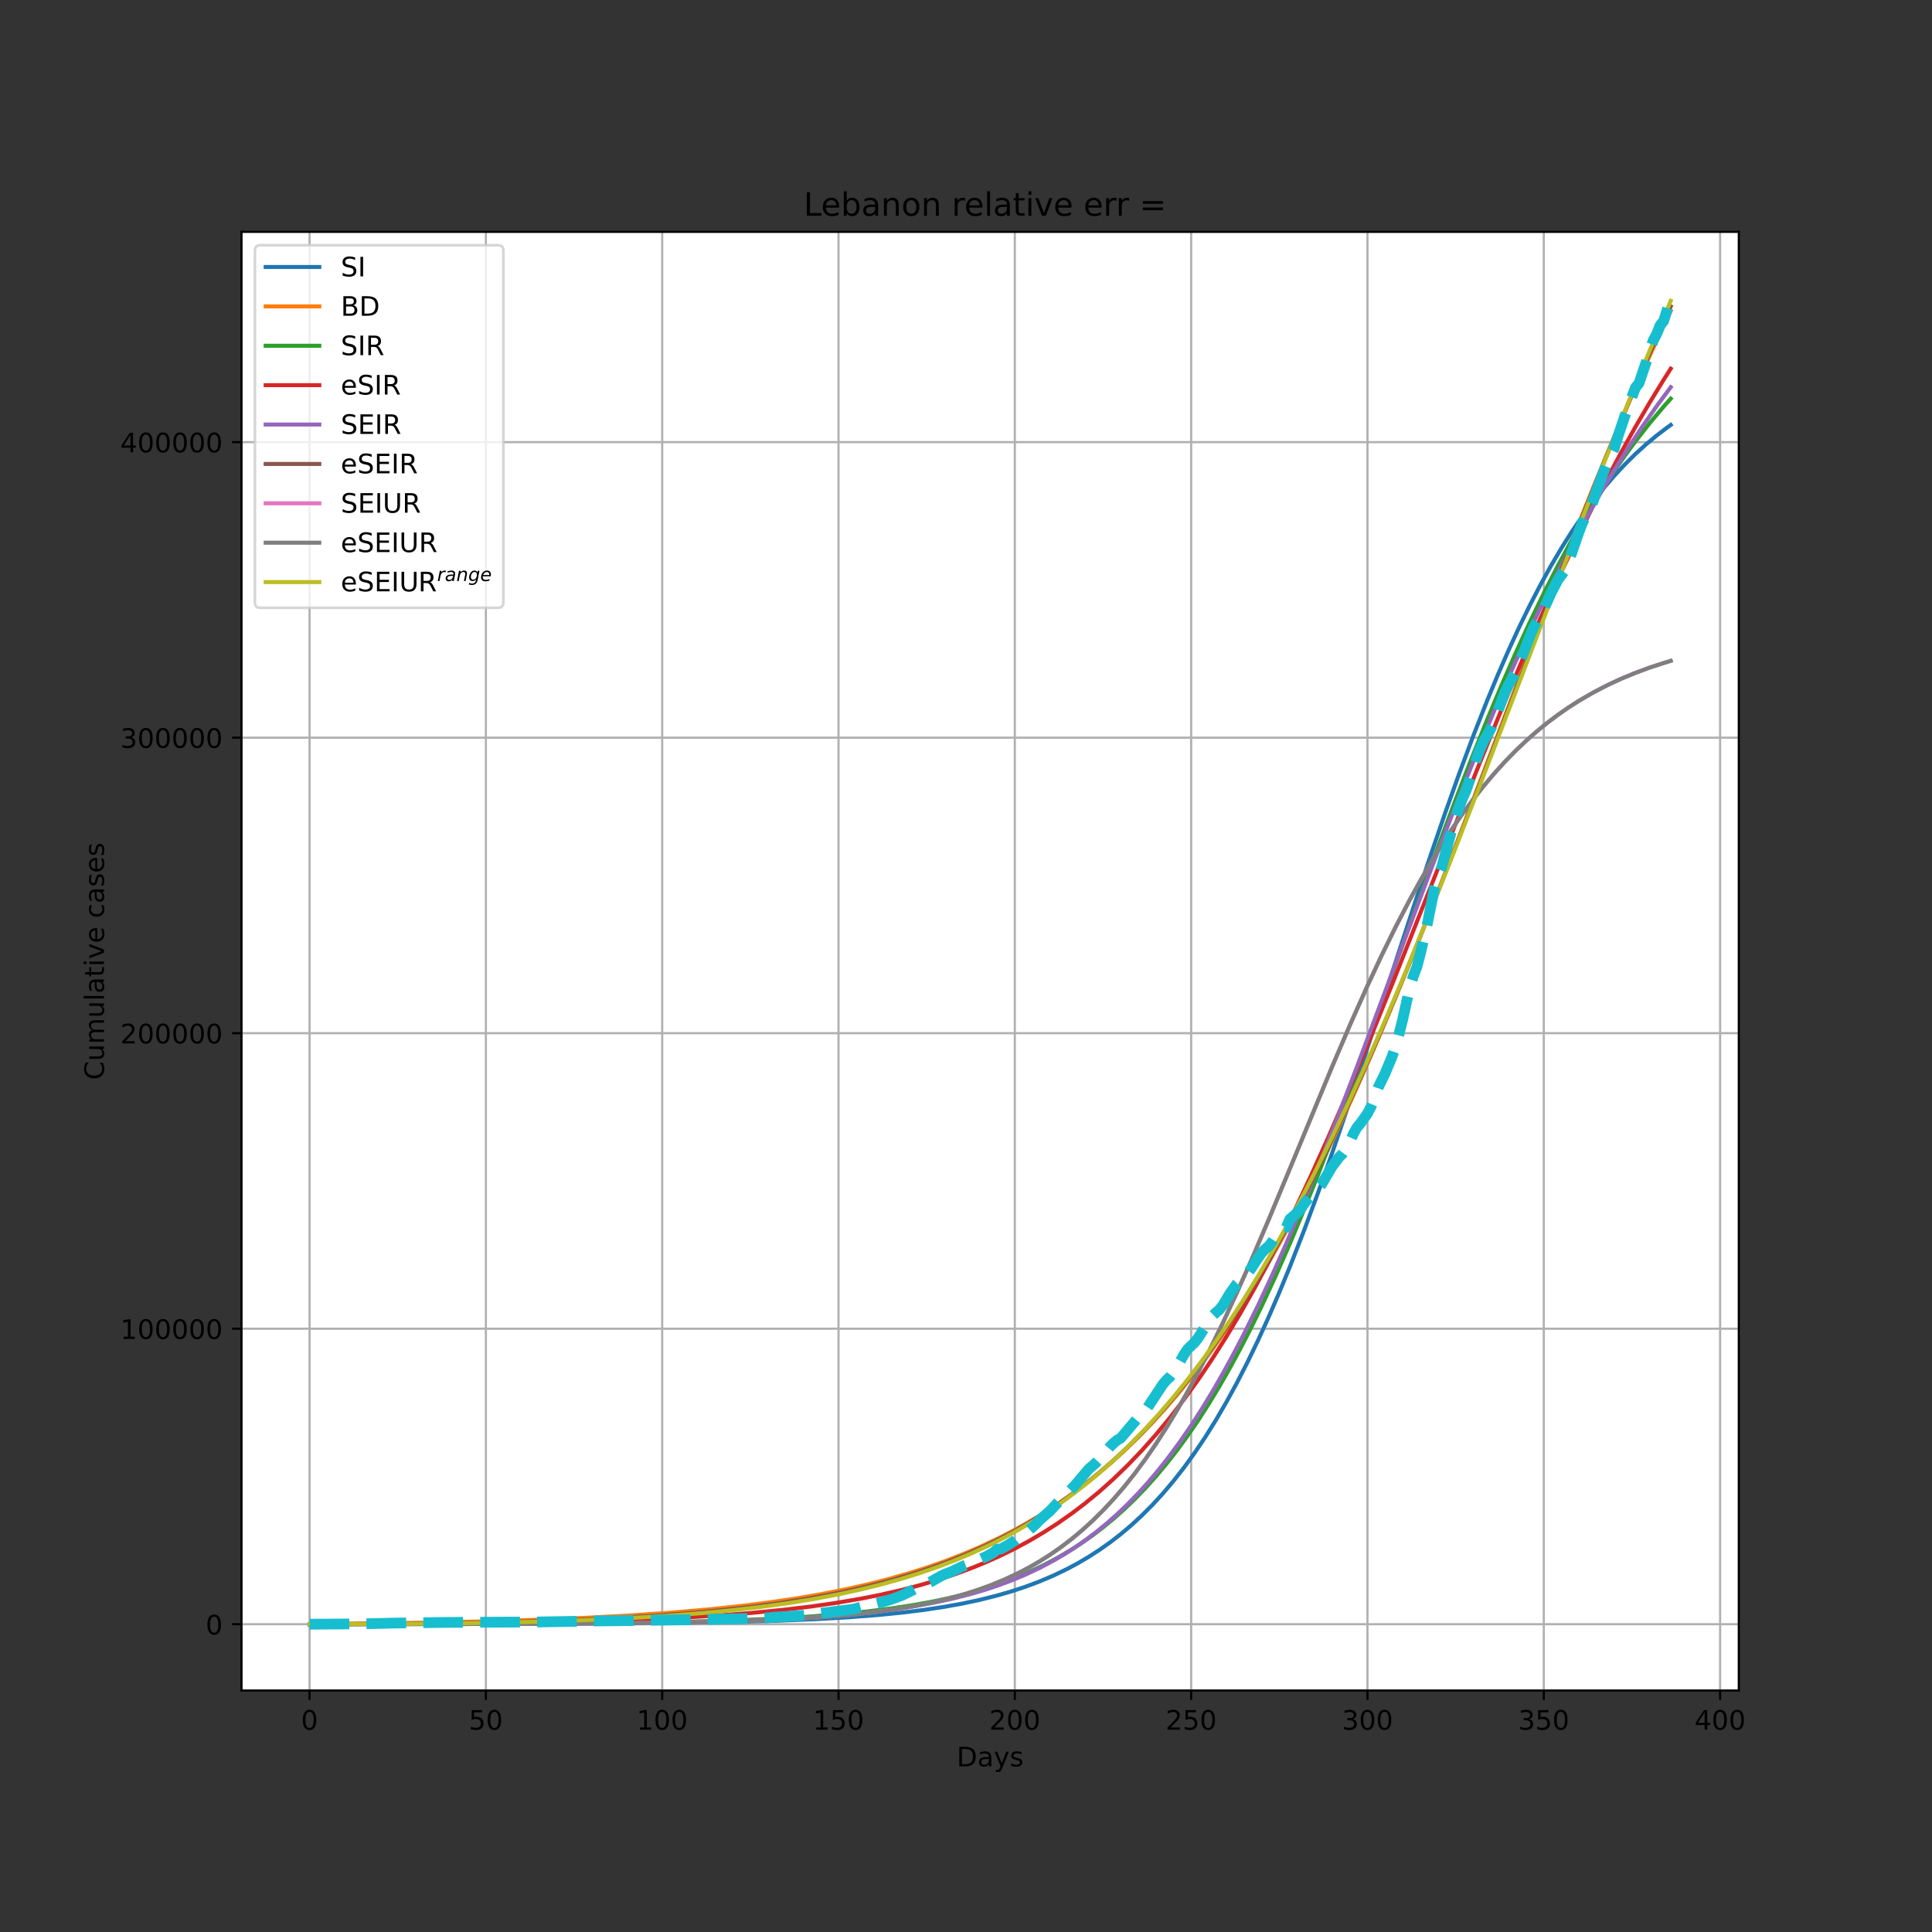 <?xml version="1.0" encoding="utf-8" standalone="no"?>
<!DOCTYPE svg PUBLIC "-//W3C//DTD SVG 1.1//EN"
  "http://www.w3.org/Graphics/SVG/1.1/DTD/svg11.dtd">
<!-- Created with matplotlib (https://matplotlib.org/) -->
<svg height="720pt" version="1.1" viewBox="0 0 720 720" width="720pt" xmlns="http://www.w3.org/2000/svg" xmlns:xlink="http://www.w3.org/1999/xlink">
 <rect x="0" y="0" width="720" height="720" fill="#333333" stroke="none"/>
 <defs>
  <style type="text/css">*{stroke-linecap:butt;stroke-linejoin:round;}</style>
 </defs>
 <g id="figure_1">
  <g id="patch_1">
   <path d="M 0 720 
L 720 720 
L 720 0 
L 0 0 
z
" style="fill:none;"/>
  </g>
  <g id="axes_1">
   <g id="patch_2">
    <path d="M 90 630 
L 648 630 
L 648 86.4 
L 90 86.4 
z
" style="fill:#ffffff;"/>
   </g>
   <g id="matplotlib.axis_1">
    <g id="xtick_1">
     <g id="line2d_1">
      <path clip-path="url(#pfa2693b84f)" d="M 115.364 630 
L 115.364 86.4 
" style="fill:none;stroke:#b0b0b0;stroke-linecap:square;stroke-width:0.8;"/>
     </g>
     <g id="line2d_2">
      <defs>
       <path d="M 0 0 
L 0 3.5 
" id="mdbfad129f9" style="stroke:#000000;stroke-width:0.8;"/>
      </defs>
      <g>
       <use style="stroke:#000000;stroke-width:0.8;" x="115.364" xlink:href="#mdbfad129f9" y="630"/>
      </g>
     </g>
     <g id="text_1">
      <!-- 0 -->
      <g transform="translate(112.182 644.598)scale(0.1 -0.1)">
       <defs>
        <path d="M 31.781 66.406 
Q 24.172 66.406 20.328 58.906 
Q 16.5 51.422 16.5 36.375 
Q 16.5 21.391 20.328 13.891 
Q 24.172 6.391 31.781 6.391 
Q 39.453 6.391 43.281 13.891 
Q 47.125 21.391 47.125 36.375 
Q 47.125 51.422 43.281 58.906 
Q 39.453 66.406 31.781 66.406 
z
M 31.781 74.219 
Q 44.047 74.219 50.516 64.516 
Q 56.984 54.828 56.984 36.375 
Q 56.984 17.969 50.516 8.266 
Q 44.047 -1.422 31.781 -1.422 
Q 19.531 -1.422 13.062 8.266 
Q 6.594 17.969 6.594 36.375 
Q 6.594 54.828 13.062 64.516 
Q 19.531 74.219 31.781 74.219 
z
" id="DejaVuSans-48"/>
       </defs>
       <use xlink:href="#DejaVuSans-48"/>
      </g>
     </g>
    </g>
    <g id="xtick_2">
     <g id="line2d_3">
      <path clip-path="url(#pfa2693b84f)" d="M 181.073 630 
L 181.073 86.4 
" style="fill:none;stroke:#b0b0b0;stroke-linecap:square;stroke-width:0.8;"/>
     </g>
     <g id="line2d_4">
      <g>
       <use style="stroke:#000000;stroke-width:0.8;" x="181.073" xlink:href="#mdbfad129f9" y="630"/>
      </g>
     </g>
     <g id="text_2">
      <!-- 50 -->
      <g transform="translate(174.71 644.598)scale(0.1 -0.1)">
       <defs>
        <path d="M 10.797 72.906 
L 49.516 72.906 
L 49.516 64.594 
L 19.828 64.594 
L 19.828 46.734 
Q 21.969 47.469 24.109 47.828 
Q 26.266 48.188 28.422 48.188 
Q 40.625 48.188 47.75 41.5 
Q 54.891 34.812 54.891 23.391 
Q 54.891 11.625 47.562 5.094 
Q 40.234 -1.422 26.906 -1.422 
Q 22.312 -1.422 17.547 -0.641 
Q 12.797 0.141 7.719 1.703 
L 7.719 11.625 
Q 12.109 9.234 16.797 8.062 
Q 21.484 6.891 26.703 6.891 
Q 35.156 6.891 40.078 11.328 
Q 45.016 15.766 45.016 23.391 
Q 45.016 31 40.078 35.438 
Q 35.156 39.891 26.703 39.891 
Q 22.75 39.891 18.812 39.016 
Q 14.891 38.141 10.797 36.281 
z
" id="DejaVuSans-53"/>
       </defs>
       <use xlink:href="#DejaVuSans-53"/>
       <use x="63.623" xlink:href="#DejaVuSans-48"/>
      </g>
     </g>
    </g>
    <g id="xtick_3">
     <g id="line2d_5">
      <path clip-path="url(#pfa2693b84f)" d="M 246.781 630 
L 246.781 86.4 
" style="fill:none;stroke:#b0b0b0;stroke-linecap:square;stroke-width:0.8;"/>
     </g>
     <g id="line2d_6">
      <g>
       <use style="stroke:#000000;stroke-width:0.8;" x="246.781" xlink:href="#mdbfad129f9" y="630"/>
      </g>
     </g>
     <g id="text_3">
      <!-- 100 -->
      <g transform="translate(237.238 644.598)scale(0.1 -0.1)">
       <defs>
        <path d="M 12.406 8.297 
L 28.516 8.297 
L 28.516 63.922 
L 10.984 60.406 
L 10.984 69.391 
L 28.422 72.906 
L 38.281 72.906 
L 38.281 8.297 
L 54.391 8.297 
L 54.391 0 
L 12.406 0 
z
" id="DejaVuSans-49"/>
       </defs>
       <use xlink:href="#DejaVuSans-49"/>
       <use x="63.623" xlink:href="#DejaVuSans-48"/>
       <use x="127.246" xlink:href="#DejaVuSans-48"/>
      </g>
     </g>
    </g>
    <g id="xtick_4">
     <g id="line2d_7">
      <path clip-path="url(#pfa2693b84f)" d="M 312.49 630 
L 312.49 86.4 
" style="fill:none;stroke:#b0b0b0;stroke-linecap:square;stroke-width:0.8;"/>
     </g>
     <g id="line2d_8">
      <g>
       <use style="stroke:#000000;stroke-width:0.8;" x="312.49" xlink:href="#mdbfad129f9" y="630"/>
      </g>
     </g>
     <g id="text_4">
      <!-- 150 -->
      <g transform="translate(302.947 644.598)scale(0.1 -0.1)">
       <use xlink:href="#DejaVuSans-49"/>
       <use x="63.623" xlink:href="#DejaVuSans-53"/>
       <use x="127.246" xlink:href="#DejaVuSans-48"/>
      </g>
     </g>
    </g>
    <g id="xtick_5">
     <g id="line2d_9">
      <path clip-path="url(#pfa2693b84f)" d="M 378.199 630 
L 378.199 86.4 
" style="fill:none;stroke:#b0b0b0;stroke-linecap:square;stroke-width:0.8;"/>
     </g>
     <g id="line2d_10">
      <g>
       <use style="stroke:#000000;stroke-width:0.8;" x="378.199" xlink:href="#mdbfad129f9" y="630"/>
      </g>
     </g>
     <g id="text_5">
      <!-- 200 -->
      <g transform="translate(368.655 644.598)scale(0.1 -0.1)">
       <defs>
        <path d="M 19.188 8.297 
L 53.609 8.297 
L 53.609 0 
L 7.328 0 
L 7.328 8.297 
Q 12.938 14.109 22.625 23.891 
Q 32.328 33.688 34.812 36.531 
Q 39.547 41.844 41.422 45.531 
Q 43.312 49.219 43.312 52.781 
Q 43.312 58.594 39.234 62.25 
Q 35.156 65.922 28.609 65.922 
Q 23.969 65.922 18.812 64.312 
Q 13.672 62.703 7.812 59.422 
L 7.812 69.391 
Q 13.766 71.781 18.938 73 
Q 24.125 74.219 28.422 74.219 
Q 39.75 74.219 46.484 68.547 
Q 53.219 62.891 53.219 53.422 
Q 53.219 48.922 51.531 44.891 
Q 49.859 40.875 45.406 35.406 
Q 44.188 33.984 37.641 27.219 
Q 31.109 20.453 19.188 8.297 
z
" id="DejaVuSans-50"/>
       </defs>
       <use xlink:href="#DejaVuSans-50"/>
       <use x="63.623" xlink:href="#DejaVuSans-48"/>
       <use x="127.246" xlink:href="#DejaVuSans-48"/>
      </g>
     </g>
    </g>
    <g id="xtick_6">
     <g id="line2d_11">
      <path clip-path="url(#pfa2693b84f)" d="M 443.908 630 
L 443.908 86.4 
" style="fill:none;stroke:#b0b0b0;stroke-linecap:square;stroke-width:0.8;"/>
     </g>
     <g id="line2d_12">
      <g>
       <use style="stroke:#000000;stroke-width:0.8;" x="443.908" xlink:href="#mdbfad129f9" y="630"/>
      </g>
     </g>
     <g id="text_6">
      <!-- 250 -->
      <g transform="translate(434.364 644.598)scale(0.1 -0.1)">
       <use xlink:href="#DejaVuSans-50"/>
       <use x="63.623" xlink:href="#DejaVuSans-53"/>
       <use x="127.246" xlink:href="#DejaVuSans-48"/>
      </g>
     </g>
    </g>
    <g id="xtick_7">
     <g id="line2d_13">
      <path clip-path="url(#pfa2693b84f)" d="M 509.617 630 
L 509.617 86.4 
" style="fill:none;stroke:#b0b0b0;stroke-linecap:square;stroke-width:0.8;"/>
     </g>
     <g id="line2d_14">
      <g>
       <use style="stroke:#000000;stroke-width:0.8;" x="509.617" xlink:href="#mdbfad129f9" y="630"/>
      </g>
     </g>
     <g id="text_7">
      <!-- 300 -->
      <g transform="translate(500.073 644.598)scale(0.1 -0.1)">
       <defs>
        <path d="M 40.578 39.312 
Q 47.656 37.797 51.625 33 
Q 55.609 28.219 55.609 21.188 
Q 55.609 10.406 48.188 4.484 
Q 40.766 -1.422 27.094 -1.422 
Q 22.516 -1.422 17.656 -0.516 
Q 12.797 0.391 7.625 2.203 
L 7.625 11.719 
Q 11.719 9.328 16.594 8.109 
Q 21.484 6.891 26.812 6.891 
Q 36.078 6.891 40.938 10.547 
Q 45.797 14.203 45.797 21.188 
Q 45.797 27.641 41.281 31.266 
Q 36.766 34.906 28.719 34.906 
L 20.219 34.906 
L 20.219 43.016 
L 29.109 43.016 
Q 36.375 43.016 40.234 45.922 
Q 44.094 48.828 44.094 54.297 
Q 44.094 59.906 40.109 62.906 
Q 36.141 65.922 28.719 65.922 
Q 24.656 65.922 20.016 65.031 
Q 15.375 64.156 9.812 62.312 
L 9.812 71.094 
Q 15.438 72.656 20.344 73.438 
Q 25.25 74.219 29.594 74.219 
Q 40.828 74.219 47.359 69.109 
Q 53.906 64.016 53.906 55.328 
Q 53.906 49.266 50.438 45.094 
Q 46.969 40.922 40.578 39.312 
z
" id="DejaVuSans-51"/>
       </defs>
       <use xlink:href="#DejaVuSans-51"/>
       <use x="63.623" xlink:href="#DejaVuSans-48"/>
       <use x="127.246" xlink:href="#DejaVuSans-48"/>
      </g>
     </g>
    </g>
    <g id="xtick_8">
     <g id="line2d_15">
      <path clip-path="url(#pfa2693b84f)" d="M 575.326 630 
L 575.326 86.4 
" style="fill:none;stroke:#b0b0b0;stroke-linecap:square;stroke-width:0.8;"/>
     </g>
     <g id="line2d_16">
      <g>
       <use style="stroke:#000000;stroke-width:0.8;" x="575.326" xlink:href="#mdbfad129f9" y="630"/>
      </g>
     </g>
     <g id="text_8">
      <!-- 350 -->
      <g transform="translate(565.782 644.598)scale(0.1 -0.1)">
       <use xlink:href="#DejaVuSans-51"/>
       <use x="63.623" xlink:href="#DejaVuSans-53"/>
       <use x="127.246" xlink:href="#DejaVuSans-48"/>
      </g>
     </g>
    </g>
    <g id="xtick_9">
     <g id="line2d_17">
      <path clip-path="url(#pfa2693b84f)" d="M 641.035 630 
L 641.035 86.4 
" style="fill:none;stroke:#b0b0b0;stroke-linecap:square;stroke-width:0.8;"/>
     </g>
     <g id="line2d_18">
      <g>
       <use style="stroke:#000000;stroke-width:0.8;" x="641.035" xlink:href="#mdbfad129f9" y="630"/>
      </g>
     </g>
     <g id="text_9">
      <!-- 400 -->
      <g transform="translate(631.491 644.598)scale(0.1 -0.1)">
       <defs>
        <path d="M 37.797 64.312 
L 12.891 25.391 
L 37.797 25.391 
z
M 35.203 72.906 
L 47.609 72.906 
L 47.609 25.391 
L 58.016 25.391 
L 58.016 17.188 
L 47.609 17.188 
L 47.609 0 
L 37.797 0 
L 37.797 17.188 
L 4.891 17.188 
L 4.891 26.703 
z
" id="DejaVuSans-52"/>
       </defs>
       <use xlink:href="#DejaVuSans-52"/>
       <use x="63.623" xlink:href="#DejaVuSans-48"/>
       <use x="127.246" xlink:href="#DejaVuSans-48"/>
      </g>
     </g>
    </g>
    <g id="text_10">
     <!-- Days -->
     <g transform="translate(356.522 658.277)scale(0.1 -0.1)">
      <defs>
       <path d="M 19.672 64.797 
L 19.672 8.109 
L 31.594 8.109 
Q 46.688 8.109 53.688 14.938 
Q 60.688 21.781 60.688 36.531 
Q 60.688 51.172 53.688 57.984 
Q 46.688 64.797 31.594 64.797 
z
M 9.812 72.906 
L 30.078 72.906 
Q 51.266 72.906 61.172 64.094 
Q 71.094 55.281 71.094 36.531 
Q 71.094 17.672 61.125 8.828 
Q 51.172 0 30.078 0 
L 9.812 0 
z
" id="DejaVuSans-68"/>
       <path d="M 34.281 27.484 
Q 23.391 27.484 19.188 25 
Q 14.984 22.516 14.984 16.5 
Q 14.984 11.719 18.141 8.906 
Q 21.297 6.109 26.703 6.109 
Q 34.188 6.109 38.703 11.406 
Q 43.219 16.703 43.219 25.484 
L 43.219 27.484 
z
M 52.203 31.203 
L 52.203 0 
L 43.219 0 
L 43.219 8.297 
Q 40.141 3.328 35.547 0.953 
Q 30.953 -1.422 24.312 -1.422 
Q 15.922 -1.422 10.953 3.297 
Q 6 8.016 6 15.922 
Q 6 25.141 12.172 29.828 
Q 18.359 34.516 30.609 34.516 
L 43.219 34.516 
L 43.219 35.406 
Q 43.219 41.609 39.141 45 
Q 35.062 48.391 27.688 48.391 
Q 23 48.391 18.547 47.266 
Q 14.109 46.141 10.016 43.891 
L 10.016 52.203 
Q 14.938 54.109 19.578 55.047 
Q 24.219 56 28.609 56 
Q 40.484 56 46.344 49.844 
Q 52.203 43.703 52.203 31.203 
z
" id="DejaVuSans-97"/>
       <path d="M 32.172 -5.078 
Q 28.375 -14.844 24.75 -17.812 
Q 21.141 -20.797 15.094 -20.797 
L 7.906 -20.797 
L 7.906 -13.281 
L 13.188 -13.281 
Q 16.891 -13.281 18.938 -11.516 
Q 21 -9.766 23.484 -3.219 
L 25.094 0.875 
L 2.984 54.688 
L 12.5 54.688 
L 29.594 11.922 
L 46.688 54.688 
L 56.203 54.688 
z
" id="DejaVuSans-121"/>
       <path d="M 44.281 53.078 
L 44.281 44.578 
Q 40.484 46.531 36.375 47.5 
Q 32.281 48.484 27.875 48.484 
Q 21.188 48.484 17.844 46.438 
Q 14.5 44.391 14.5 40.281 
Q 14.5 37.156 16.891 35.375 
Q 19.281 33.594 26.516 31.984 
L 29.594 31.297 
Q 39.156 29.25 43.188 25.516 
Q 47.219 21.781 47.219 15.094 
Q 47.219 7.469 41.188 3.016 
Q 35.156 -1.422 24.609 -1.422 
Q 20.219 -1.422 15.453 -0.562 
Q 10.688 0.297 5.422 2 
L 5.422 11.281 
Q 10.406 8.688 15.234 7.391 
Q 20.062 6.109 24.812 6.109 
Q 31.156 6.109 34.562 8.281 
Q 37.984 10.453 37.984 14.406 
Q 37.984 18.062 35.516 20.016 
Q 33.062 21.969 24.703 23.781 
L 21.578 24.516 
Q 13.234 26.266 9.516 29.906 
Q 5.812 33.547 5.812 39.891 
Q 5.812 47.609 11.281 51.797 
Q 16.75 56 26.812 56 
Q 31.781 56 36.172 55.266 
Q 40.578 54.547 44.281 53.078 
z
" id="DejaVuSans-115"/>
      </defs>
      <use xlink:href="#DejaVuSans-68"/>
      <use x="77.002" xlink:href="#DejaVuSans-97"/>
      <use x="138.281" xlink:href="#DejaVuSans-121"/>
      <use x="197.461" xlink:href="#DejaVuSans-115"/>
     </g>
    </g>
   </g>
   <g id="matplotlib.axis_2">
    <g id="ytick_1">
     <g id="line2d_19">
      <path clip-path="url(#pfa2693b84f)" d="M 90 605.305 
L 648 605.305 
" style="fill:none;stroke:#b0b0b0;stroke-linecap:square;stroke-width:0.8;"/>
     </g>
     <g id="line2d_20">
      <defs>
       <path d="M 0 0 
L -3.5 0 
" id="mbf49abd62e" style="stroke:#000000;stroke-width:0.8;"/>
      </defs>
      <g>
       <use style="stroke:#000000;stroke-width:0.8;" x="90" xlink:href="#mbf49abd62e" y="605.305"/>
      </g>
     </g>
     <g id="text_11">
      <!-- 0 -->
      <g transform="translate(76.638 609.104)scale(0.1 -0.1)">
       <use xlink:href="#DejaVuSans-48"/>
      </g>
     </g>
    </g>
    <g id="ytick_2">
     <g id="line2d_21">
      <path clip-path="url(#pfa2693b84f)" d="M 90 495.171 
L 648 495.171 
" style="fill:none;stroke:#b0b0b0;stroke-linecap:square;stroke-width:0.8;"/>
     </g>
     <g id="line2d_22">
      <g>
       <use style="stroke:#000000;stroke-width:0.8;" x="90" xlink:href="#mbf49abd62e" y="495.171"/>
      </g>
     </g>
     <g id="text_12">
      <!-- 100000 -->
      <g transform="translate(44.825 498.97)scale(0.1 -0.1)">
       <use xlink:href="#DejaVuSans-49"/>
       <use x="63.623" xlink:href="#DejaVuSans-48"/>
       <use x="127.246" xlink:href="#DejaVuSans-48"/>
       <use x="190.869" xlink:href="#DejaVuSans-48"/>
       <use x="254.492" xlink:href="#DejaVuSans-48"/>
       <use x="318.115" xlink:href="#DejaVuSans-48"/>
      </g>
     </g>
    </g>
    <g id="ytick_3">
     <g id="line2d_23">
      <path clip-path="url(#pfa2693b84f)" d="M 90 385.036 
L 648 385.036 
" style="fill:none;stroke:#b0b0b0;stroke-linecap:square;stroke-width:0.8;"/>
     </g>
     <g id="line2d_24">
      <g>
       <use style="stroke:#000000;stroke-width:0.8;" x="90" xlink:href="#mbf49abd62e" y="385.036"/>
      </g>
     </g>
     <g id="text_13">
      <!-- 200000 -->
      <g transform="translate(44.825 388.836)scale(0.1 -0.1)">
       <use xlink:href="#DejaVuSans-50"/>
       <use x="63.623" xlink:href="#DejaVuSans-48"/>
       <use x="127.246" xlink:href="#DejaVuSans-48"/>
       <use x="190.869" xlink:href="#DejaVuSans-48"/>
       <use x="254.492" xlink:href="#DejaVuSans-48"/>
       <use x="318.115" xlink:href="#DejaVuSans-48"/>
      </g>
     </g>
    </g>
    <g id="ytick_4">
     <g id="line2d_25">
      <path clip-path="url(#pfa2693b84f)" d="M 90 274.902 
L 648 274.902 
" style="fill:none;stroke:#b0b0b0;stroke-linecap:square;stroke-width:0.8;"/>
     </g>
     <g id="line2d_26">
      <g>
       <use style="stroke:#000000;stroke-width:0.8;" x="90" xlink:href="#mbf49abd62e" y="274.902"/>
      </g>
     </g>
     <g id="text_14">
      <!-- 300000 -->
      <g transform="translate(44.825 278.701)scale(0.1 -0.1)">
       <use xlink:href="#DejaVuSans-51"/>
       <use x="63.623" xlink:href="#DejaVuSans-48"/>
       <use x="127.246" xlink:href="#DejaVuSans-48"/>
       <use x="190.869" xlink:href="#DejaVuSans-48"/>
       <use x="254.492" xlink:href="#DejaVuSans-48"/>
       <use x="318.115" xlink:href="#DejaVuSans-48"/>
      </g>
     </g>
    </g>
    <g id="ytick_5">
     <g id="line2d_27">
      <path clip-path="url(#pfa2693b84f)" d="M 90 164.768 
L 648 164.768 
" style="fill:none;stroke:#b0b0b0;stroke-linecap:square;stroke-width:0.8;"/>
     </g>
     <g id="line2d_28">
      <g>
       <use style="stroke:#000000;stroke-width:0.8;" x="90" xlink:href="#mbf49abd62e" y="164.768"/>
      </g>
     </g>
     <g id="text_15">
      <!-- 400000 -->
      <g transform="translate(44.825 168.567)scale(0.1 -0.1)">
       <use xlink:href="#DejaVuSans-52"/>
       <use x="63.623" xlink:href="#DejaVuSans-48"/>
       <use x="127.246" xlink:href="#DejaVuSans-48"/>
       <use x="190.869" xlink:href="#DejaVuSans-48"/>
       <use x="254.492" xlink:href="#DejaVuSans-48"/>
       <use x="318.115" xlink:href="#DejaVuSans-48"/>
      </g>
     </g>
    </g>
    <g id="text_16">
     <!-- Cumulative cases -->
     <g transform="translate(38.745 402.426)rotate(-90)scale(0.1 -0.1)">
      <defs>
       <path d="M 64.406 67.281 
L 64.406 56.891 
Q 59.422 61.531 53.781 63.812 
Q 48.141 66.109 41.797 66.109 
Q 29.297 66.109 22.656 58.469 
Q 16.016 50.828 16.016 36.375 
Q 16.016 21.969 22.656 14.328 
Q 29.297 6.688 41.797 6.688 
Q 48.141 6.688 53.781 8.984 
Q 59.422 11.281 64.406 15.922 
L 64.406 5.609 
Q 59.234 2.094 53.438 0.328 
Q 47.656 -1.422 41.219 -1.422 
Q 24.656 -1.422 15.125 8.703 
Q 5.609 18.844 5.609 36.375 
Q 5.609 53.953 15.125 64.078 
Q 24.656 74.219 41.219 74.219 
Q 47.75 74.219 53.531 72.484 
Q 59.328 70.75 64.406 67.281 
z
" id="DejaVuSans-67"/>
       <path d="M 8.5 21.578 
L 8.5 54.688 
L 17.484 54.688 
L 17.484 21.922 
Q 17.484 14.156 20.5 10.266 
Q 23.531 6.391 29.594 6.391 
Q 36.859 6.391 41.078 11.031 
Q 45.312 15.672 45.312 23.688 
L 45.312 54.688 
L 54.297 54.688 
L 54.297 0 
L 45.312 0 
L 45.312 8.406 
Q 42.047 3.422 37.719 1 
Q 33.406 -1.422 27.688 -1.422 
Q 18.266 -1.422 13.375 4.438 
Q 8.5 10.297 8.5 21.578 
z
M 31.109 56 
z
" id="DejaVuSans-117"/>
       <path d="M 52 44.188 
Q 55.375 50.25 60.062 53.125 
Q 64.75 56 71.094 56 
Q 79.641 56 84.281 50.016 
Q 88.922 44.047 88.922 33.016 
L 88.922 0 
L 79.891 0 
L 79.891 32.719 
Q 79.891 40.578 77.094 44.375 
Q 74.312 48.188 68.609 48.188 
Q 61.625 48.188 57.562 43.547 
Q 53.516 38.922 53.516 30.906 
L 53.516 0 
L 44.484 0 
L 44.484 32.719 
Q 44.484 40.625 41.703 44.406 
Q 38.922 48.188 33.109 48.188 
Q 26.219 48.188 22.156 43.531 
Q 18.109 38.875 18.109 30.906 
L 18.109 0 
L 9.078 0 
L 9.078 54.688 
L 18.109 54.688 
L 18.109 46.188 
Q 21.188 51.219 25.484 53.609 
Q 29.781 56 35.688 56 
Q 41.656 56 45.828 52.969 
Q 50 49.953 52 44.188 
z
" id="DejaVuSans-109"/>
       <path d="M 9.422 75.984 
L 18.406 75.984 
L 18.406 0 
L 9.422 0 
z
" id="DejaVuSans-108"/>
       <path d="M 18.312 70.219 
L 18.312 54.688 
L 36.812 54.688 
L 36.812 47.703 
L 18.312 47.703 
L 18.312 18.016 
Q 18.312 11.328 20.141 9.422 
Q 21.969 7.516 27.594 7.516 
L 36.812 7.516 
L 36.812 0 
L 27.594 0 
Q 17.188 0 13.234 3.875 
Q 9.281 7.766 9.281 18.016 
L 9.281 47.703 
L 2.688 47.703 
L 2.688 54.688 
L 9.281 54.688 
L 9.281 70.219 
z
" id="DejaVuSans-116"/>
       <path d="M 9.422 54.688 
L 18.406 54.688 
L 18.406 0 
L 9.422 0 
z
M 9.422 75.984 
L 18.406 75.984 
L 18.406 64.594 
L 9.422 64.594 
z
" id="DejaVuSans-105"/>
       <path d="M 2.984 54.688 
L 12.5 54.688 
L 29.594 8.797 
L 46.688 54.688 
L 56.203 54.688 
L 35.688 0 
L 23.484 0 
z
" id="DejaVuSans-118"/>
       <path d="M 56.203 29.594 
L 56.203 25.203 
L 14.891 25.203 
Q 15.484 15.922 20.484 11.062 
Q 25.484 6.203 34.422 6.203 
Q 39.594 6.203 44.453 7.469 
Q 49.312 8.734 54.109 11.281 
L 54.109 2.781 
Q 49.266 0.734 44.188 -0.344 
Q 39.109 -1.422 33.891 -1.422 
Q 20.797 -1.422 13.156 6.188 
Q 5.516 13.812 5.516 26.812 
Q 5.516 40.234 12.766 48.109 
Q 20.016 56 32.328 56 
Q 43.359 56 49.781 48.891 
Q 56.203 41.797 56.203 29.594 
z
M 47.219 32.234 
Q 47.125 39.594 43.094 43.984 
Q 39.062 48.391 32.422 48.391 
Q 24.906 48.391 20.391 44.141 
Q 15.875 39.891 15.188 32.172 
z
" id="DejaVuSans-101"/>
       <path id="DejaVuSans-32"/>
       <path d="M 48.781 52.594 
L 48.781 44.188 
Q 44.969 46.297 41.141 47.344 
Q 37.312 48.391 33.406 48.391 
Q 24.656 48.391 19.812 42.844 
Q 14.984 37.312 14.984 27.297 
Q 14.984 17.281 19.812 11.734 
Q 24.656 6.203 33.406 6.203 
Q 37.312 6.203 41.141 7.25 
Q 44.969 8.297 48.781 10.406 
L 48.781 2.094 
Q 45.016 0.344 40.984 -0.531 
Q 36.969 -1.422 32.422 -1.422 
Q 20.062 -1.422 12.781 6.344 
Q 5.516 14.109 5.516 27.297 
Q 5.516 40.672 12.859 48.328 
Q 20.219 56 33.016 56 
Q 37.156 56 41.109 55.141 
Q 45.062 54.297 48.781 52.594 
z
" id="DejaVuSans-99"/>
      </defs>
      <use xlink:href="#DejaVuSans-67"/>
      <use x="69.824" xlink:href="#DejaVuSans-117"/>
      <use x="133.203" xlink:href="#DejaVuSans-109"/>
      <use x="230.615" xlink:href="#DejaVuSans-117"/>
      <use x="293.994" xlink:href="#DejaVuSans-108"/>
      <use x="321.777" xlink:href="#DejaVuSans-97"/>
      <use x="383.057" xlink:href="#DejaVuSans-116"/>
      <use x="422.266" xlink:href="#DejaVuSans-105"/>
      <use x="450.049" xlink:href="#DejaVuSans-118"/>
      <use x="509.229" xlink:href="#DejaVuSans-101"/>
      <use x="570.752" xlink:href="#DejaVuSans-32"/>
      <use x="602.539" xlink:href="#DejaVuSans-99"/>
      <use x="657.52" xlink:href="#DejaVuSans-97"/>
      <use x="718.799" xlink:href="#DejaVuSans-115"/>
      <use x="770.898" xlink:href="#DejaVuSans-101"/>
      <use x="832.422" xlink:href="#DejaVuSans-115"/>
     </g>
    </g>
   </g>
   <g id="line2d_29">
    <path clip-path="url(#pfa2693b84f)" d="M 115.364 605.291 
L 208.67 605.145 
L 246.781 604.874 
L 271.751 604.483 
L 290.149 603.982 
L 304.605 603.383 
L 316.433 602.698 
L 326.946 601.887 
L 336.146 600.975 
L 344.031 600.005 
L 351.916 598.82 
L 358.487 597.635 
L 365.057 596.238 
L 371.628 594.593 
L 376.885 593.07 
L 382.142 591.337 
L 387.398 589.367 
L 392.655 587.13 
L 397.912 584.594 
L 401.854 582.473 
L 405.797 580.147 
L 409.74 577.598 
L 413.682 574.809 
L 417.625 571.76 
L 421.567 568.431 
L 425.51 564.803 
L 429.452 560.853 
L 433.395 556.561 
L 437.337 551.907 
L 441.28 546.868 
L 445.222 541.426 
L 449.165 535.562 
L 453.107 529.259 
L 457.05 522.502 
L 460.992 515.28 
L 464.935 507.585 
L 468.878 499.412 
L 472.82 490.763 
L 476.763 481.644 
L 480.705 472.066 
L 485.962 458.615 
L 491.219 444.443 
L 496.475 429.632 
L 503.046 410.377 
L 510.931 386.501 
L 531.958 322.255 
L 538.529 303.075 
L 543.786 288.339 
L 549.042 274.254 
L 554.299 260.899 
L 558.242 251.397 
L 562.184 242.356 
L 566.127 233.786 
L 570.069 225.694 
L 574.012 218.079 
L 577.954 210.936 
L 581.897 204.257 
L 585.839 198.028 
L 589.782 192.236 
L 593.724 186.864 
L 597.667 181.891 
L 601.61 177.299 
L 605.552 173.066 
L 609.495 169.172 
L 613.437 165.595 
L 617.38 162.315 
L 621.322 159.311 
L 622.636 158.368 
L 622.636 158.368 
" style="fill:none;stroke:#1f77b4;stroke-linecap:square;stroke-width:1.5;"/>
   </g>
   <g id="line2d_30">
    <path clip-path="url(#pfa2693b84f)" d="M 115.364 605.291 
L 150.846 604.854 
L 178.444 604.296 
L 200.785 603.628 
L 219.184 602.87 
L 236.268 601.94 
L 250.724 600.932 
L 263.866 599.795 
L 275.693 598.552 
L 286.207 597.237 
L 296.72 595.69 
L 305.919 594.115 
L 315.119 592.301 
L 323.004 590.53 
L 330.889 588.535 
L 338.774 586.287 
L 345.345 584.2 
L 351.916 581.899 
L 358.487 579.363 
L 365.057 576.572 
L 371.628 573.501 
L 376.885 570.827 
L 382.142 567.945 
L 387.398 564.842 
L 392.655 561.502 
L 397.912 557.912 
L 403.169 554.055 
L 408.425 549.915 
L 413.682 545.478 
L 418.939 540.726 
L 424.195 535.644 
L 429.452 530.215 
L 434.709 524.423 
L 439.966 518.254 
L 445.222 511.692 
L 450.479 504.725 
L 455.736 497.34 
L 460.992 489.526 
L 466.249 481.275 
L 471.506 472.581 
L 476.763 463.438 
L 482.019 453.848 
L 487.276 443.81 
L 492.533 433.332 
L 497.789 422.423 
L 504.36 408.199 
L 510.931 393.357 
L 517.502 377.94 
L 524.073 362.005 
L 531.958 342.289 
L 541.157 318.632 
L 552.985 287.536 
L 577.954 221.667 
L 587.154 198.111 
L 595.039 178.511 
L 601.61 162.689 
L 608.18 147.399 
L 614.751 132.695 
L 621.322 118.617 
L 622.636 115.88 
L 622.636 115.88 
" style="fill:none;stroke:#ff7f0e;stroke-linecap:square;stroke-width:1.5;"/>
   </g>
   <g id="line2d_31">
    <path clip-path="url(#pfa2693b84f)" d="M 115.364 605.291 
L 190.272 605.122 
L 227.069 604.837 
L 252.038 604.441 
L 271.751 603.912 
L 287.521 603.27 
L 300.663 602.519 
L 312.49 601.612 
L 323.004 600.566 
L 332.203 599.414 
L 340.088 598.21 
L 347.973 596.767 
L 354.544 595.348 
L 361.115 593.699 
L 367.686 591.787 
L 372.943 590.041 
L 378.199 588.078 
L 383.456 585.875 
L 388.713 583.405 
L 393.969 580.639 
L 399.226 577.547 
L 403.169 574.994 
L 407.111 572.225 
L 411.054 569.225 
L 414.996 565.978 
L 418.939 562.47 
L 422.881 558.684 
L 426.824 554.605 
L 430.766 550.218 
L 434.709 545.508 
L 438.651 540.46 
L 442.594 535.061 
L 446.537 529.301 
L 450.479 523.168 
L 454.422 516.656 
L 458.364 509.757 
L 462.307 502.47 
L 466.249 494.795 
L 470.192 486.736 
L 475.448 475.405 
L 480.705 463.433 
L 485.962 450.86 
L 491.219 437.74 
L 497.789 420.672 
L 505.675 399.414 
L 516.188 370.252 
L 533.272 322.735 
L 541.157 301.497 
L 547.728 284.41 
L 554.299 268.01 
L 559.556 255.451 
L 564.813 243.43 
L 570.069 231.973 
L 575.326 221.098 
L 580.583 210.811 
L 585.839 201.112 
L 591.096 191.995 
L 596.353 183.448 
L 601.61 175.452 
L 605.552 169.807 
L 609.495 164.451 
L 614.751 157.745 
L 620.008 151.512 
L 622.636 148.565 
L 622.636 148.565 
" style="fill:none;stroke:#2ca02c;stroke-linecap:square;stroke-width:1.5;"/>
   </g>
   <g id="line2d_32">
    <path clip-path="url(#pfa2693b84f)" d="M 115.364 605.291 
L 161.36 605.078 
L 192.9 604.725 
L 216.555 604.254 
L 236.268 603.648 
L 253.352 602.894 
L 267.808 602.029 
L 279.636 601.12 
L 291.463 599.981 
L 301.977 598.733 
L 311.176 597.419 
L 320.375 595.861 
L 328.26 594.298 
L 336.146 592.492 
L 342.716 590.778 
L 349.287 588.848 
L 355.858 586.678 
L 362.429 584.242 
L 367.686 582.081 
L 372.943 579.714 
L 378.199 577.124 
L 383.456 574.293 
L 388.713 571.203 
L 393.969 567.832 
L 399.226 564.162 
L 404.483 560.171 
L 409.74 555.837 
L 414.996 551.139 
L 420.253 546.056 
L 425.51 540.568 
L 430.766 534.653 
L 436.023 528.293 
L 441.28 521.472 
L 446.537 514.175 
L 451.793 506.39 
L 457.05 498.108 
L 462.307 489.325 
L 467.563 480.041 
L 472.82 470.261 
L 478.077 459.995 
L 483.333 449.26 
L 488.59 438.076 
L 495.161 423.51 
L 501.732 408.354 
L 509.617 389.503 
L 518.816 366.8 
L 530.644 336.927 
L 550.357 287.075 
L 559.556 264.459 
L 567.441 245.67 
L 574.012 230.534 
L 580.583 215.937 
L 587.154 201.925 
L 593.724 188.535 
L 598.981 178.287 
L 604.238 168.46 
L 609.495 159.056 
L 614.751 150.075 
L 620.008 141.514 
L 622.636 137.389 
L 622.636 137.389 
" style="fill:none;stroke:#d62728;stroke-linecap:square;stroke-width:1.5;"/>
   </g>
   <g id="line2d_33">
    <path clip-path="url(#pfa2693b84f)" d="M 115.364 605.291 
L 187.643 605.173 
L 228.383 604.918 
L 254.667 604.542 
L 274.379 604.044 
L 290.149 603.424 
L 303.291 602.683 
L 313.805 601.888 
L 323.004 601.001 
L 332.203 599.887 
L 340.088 598.71 
L 347.973 597.284 
L 354.544 595.87 
L 361.115 594.215 
L 366.372 592.691 
L 371.628 590.968 
L 376.885 589.02 
L 382.142 586.822 
L 387.398 584.345 
L 392.655 581.56 
L 396.598 579.249 
L 400.54 576.733 
L 404.483 573.996 
L 408.425 571.023 
L 412.368 567.8 
L 416.31 564.311 
L 420.253 560.54 
L 424.195 556.474 
L 428.138 552.097 
L 432.081 547.397 
L 436.023 542.361 
L 439.966 536.978 
L 443.908 531.24 
L 447.851 525.139 
L 451.793 518.671 
L 455.736 511.834 
L 459.678 504.629 
L 463.621 497.06 
L 468.878 486.415 
L 474.134 475.164 
L 479.391 463.342 
L 484.648 450.999 
L 491.219 434.921 
L 497.789 418.243 
L 505.675 397.636 
L 518.816 362.526 
L 533.272 324.029 
L 542.472 300.223 
L 550.357 280.517 
L 556.927 264.7 
L 563.498 249.501 
L 570.069 234.968 
L 575.326 223.844 
L 580.583 213.178 
L 585.839 202.977 
L 591.096 193.241 
L 596.353 183.969 
L 601.61 175.155 
L 606.866 166.792 
L 612.123 158.868 
L 617.38 151.371 
L 622.636 144.29 
L 622.636 144.29 
" style="fill:none;stroke:#9467bd;stroke-linecap:square;stroke-width:1.5;"/>
   </g>
   <g id="line2d_34">
    <path clip-path="url(#pfa2693b84f)" d="M 115.364 605.291 
L 142.961 605.181 
L 170.559 604.853 
L 192.9 604.38 
L 212.613 603.745 
L 229.697 602.974 
L 244.153 602.112 
L 257.295 601.12 
L 269.122 600.02 
L 279.636 598.844 
L 290.149 597.45 
L 299.349 596.021 
L 308.548 594.367 
L 316.433 592.746 
L 324.318 590.913 
L 332.203 588.844 
L 340.088 586.511 
L 346.659 584.342 
L 353.23 581.949 
L 359.801 579.312 
L 366.372 576.409 
L 372.943 573.215 
L 378.199 570.435 
L 383.456 567.44 
L 388.713 564.217 
L 393.969 560.751 
L 399.226 557.027 
L 404.483 553.031 
L 409.74 548.746 
L 414.996 544.158 
L 420.253 539.252 
L 425.51 534.011 
L 430.766 528.42 
L 436.023 522.466 
L 441.28 516.134 
L 446.537 509.411 
L 451.793 502.285 
L 457.05 494.746 
L 462.307 486.786 
L 467.563 478.396 
L 472.82 469.574 
L 478.077 460.317 
L 483.333 450.626 
L 488.59 440.505 
L 493.847 429.96 
L 500.418 416.202 
L 506.989 401.828 
L 513.56 386.875 
L 520.13 371.39 
L 528.016 352.183 
L 535.901 332.395 
L 545.1 308.741 
L 558.242 274.291 
L 580.583 215.656 
L 591.096 188.778 
L 598.981 169.169 
L 606.866 150.148 
L 613.437 134.812 
L 620.008 119.99 
L 622.636 114.213 
L 622.636 114.213 
" style="fill:none;stroke:#8c564b;stroke-linecap:square;stroke-width:1.5;"/>
   </g>
   <g id="line2d_35">
    <path clip-path="url(#pfa2693b84f)" d="M 115.364 605.291 
L 196.843 605.181 
L 236.268 604.928 
L 261.237 604.549 
L 279.636 604.045 
L 294.092 603.426 
L 305.919 602.7 
L 316.433 601.827 
L 325.632 600.829 
L 333.517 599.752 
L 340.088 598.663 
L 346.659 597.367 
L 353.23 595.825 
L 358.487 594.385 
L 363.743 592.734 
L 369 590.846 
L 374.257 588.688 
L 379.513 586.228 
L 383.456 584.162 
L 387.398 581.888 
L 391.341 579.389 
L 395.284 576.649 
L 399.226 573.647 
L 403.169 570.366 
L 407.111 566.787 
L 411.054 562.893 
L 414.996 558.664 
L 418.939 554.086 
L 422.881 549.144 
L 426.824 543.824 
L 430.766 538.118 
L 434.709 532.018 
L 438.651 525.523 
L 442.594 518.634 
L 446.537 511.358 
L 450.479 503.708 
L 455.736 492.957 
L 460.992 481.632 
L 466.249 469.809 
L 472.82 454.472 
L 482.019 432.343 
L 496.475 397.443 
L 503.046 382.094 
L 509.617 367.352 
L 514.874 356.103 
L 520.13 345.409 
L 525.387 335.316 
L 529.33 328.161 
L 533.272 321.369 
L 537.215 314.944 
L 541.157 308.884 
L 545.1 303.186 
L 549.042 297.843 
L 552.985 292.844 
L 556.927 288.179 
L 560.87 283.834 
L 564.813 279.795 
L 568.755 276.048 
L 572.698 272.577 
L 576.64 269.366 
L 580.583 266.4 
L 584.525 263.664 
L 588.468 261.143 
L 593.724 258.089 
L 598.981 255.358 
L 604.238 252.919 
L 609.495 250.743 
L 614.751 248.804 
L 620.008 247.076 
L 622.636 246.285 
L 622.636 246.285 
" style="fill:none;stroke:#e377c2;stroke-linecap:square;stroke-width:1.5;"/>
   </g>
   <g id="line2d_36">
    <path clip-path="url(#pfa2693b84f)" d="M 115.364 605.291 
L 196.843 605.181 
L 236.268 604.928 
L 261.237 604.549 
L 279.636 604.045 
L 294.092 603.426 
L 305.919 602.7 
L 316.433 601.827 
L 325.632 600.829 
L 333.517 599.752 
L 340.088 598.663 
L 346.659 597.367 
L 353.23 595.825 
L 358.487 594.385 
L 363.743 592.734 
L 369 590.846 
L 374.257 588.688 
L 379.513 586.228 
L 383.456 584.162 
L 387.398 581.888 
L 391.341 579.389 
L 395.284 576.649 
L 399.226 573.647 
L 403.169 570.366 
L 407.111 566.787 
L 411.054 562.893 
L 414.996 558.664 
L 418.939 554.086 
L 422.881 549.144 
L 426.824 543.824 
L 430.766 538.118 
L 434.709 532.018 
L 438.651 525.523 
L 442.594 518.634 
L 446.537 511.358 
L 450.479 503.708 
L 455.736 492.957 
L 460.992 481.632 
L 466.249 469.809 
L 472.82 454.472 
L 482.019 432.343 
L 496.475 397.443 
L 503.046 382.094 
L 509.617 367.352 
L 514.874 356.103 
L 520.13 345.409 
L 525.387 335.316 
L 529.33 328.161 
L 533.272 321.369 
L 537.215 314.944 
L 541.157 308.884 
L 545.1 303.186 
L 549.042 297.843 
L 552.985 292.844 
L 556.927 288.179 
L 560.87 283.834 
L 564.813 279.795 
L 568.755 276.048 
L 572.698 272.577 
L 576.64 269.366 
L 580.583 266.4 
L 584.525 263.664 
L 588.468 261.143 
L 593.724 258.089 
L 598.981 255.358 
L 604.238 252.919 
L 609.495 250.743 
L 614.751 248.804 
L 620.008 247.076 
L 622.636 246.285 
L 622.636 246.285 
" style="fill:none;stroke:#7f7f7f;stroke-linecap:square;stroke-width:1.5;"/>
   </g>
   <g id="line2d_37">
    <path clip-path="url(#pfa2693b84f)" d="M 115.364 605.291 
L 148.218 605.179 
L 175.816 604.879 
L 198.157 604.422 
L 216.555 603.841 
L 233.64 603.075 
L 248.096 602.207 
L 261.237 601.195 
L 273.065 600.064 
L 283.578 598.846 
L 294.092 597.393 
L 303.291 595.896 
L 312.49 594.157 
L 320.375 592.446 
L 328.26 590.507 
L 336.146 588.31 
L 342.716 586.262 
L 349.287 583.996 
L 355.858 581.491 
L 362.429 578.727 
L 369 575.678 
L 374.257 573.019 
L 379.513 570.15 
L 384.77 567.057 
L 390.027 563.726 
L 395.284 560.142 
L 400.54 556.292 
L 405.797 552.159 
L 411.054 547.729 
L 416.31 542.988 
L 421.567 537.919 
L 426.824 532.509 
L 432.081 526.744 
L 437.337 520.61 
L 442.594 514.096 
L 447.851 507.19 
L 453.107 499.883 
L 458.364 492.167 
L 463.621 484.036 
L 468.878 475.486 
L 474.134 466.515 
L 479.391 457.125 
L 484.648 447.319 
L 489.904 437.103 
L 496.475 423.772 
L 503.046 409.842 
L 509.617 395.344 
L 516.188 380.317 
L 524.073 361.652 
L 531.958 342.382 
L 541.157 319.27 
L 551.671 292.238 
L 568.755 247.577 
L 587.154 199.624 
L 597.667 172.79 
L 606.866 149.865 
L 614.751 130.726 
L 622.636 112.127 
L 622.636 112.127 
" style="fill:none;stroke:#bcbd22;stroke-linecap:square;stroke-width:1.5;"/>
   </g>
   <g id="line2d_38">
    <path clip-path="url(#pfa2693b84f)" d="M 115.364 605.291 
L 132.448 605.184 
L 141.647 605.011 
L 146.904 604.875 
L 167.931 604.611 
L 199.471 604.479 
L 207.356 604.347 
L 219.184 604.177 
L 223.126 604.078 
L 236.268 603.922 
L 240.211 603.851 
L 258.609 603.614 
L 263.866 603.495 
L 283.578 603.09 
L 286.207 602.918 
L 288.835 602.641 
L 292.778 602.443 
L 298.034 602.106 
L 300.663 601.887 
L 317.747 599.73 
L 320.375 599.058 
L 329.575 596.813 
L 332.203 596.008 
L 336.146 594.558 
L 342.716 591.32 
L 345.345 590.231 
L 346.659 589.613 
L 350.602 587.381 
L 351.916 586.726 
L 354.544 585.727 
L 358.487 583.84 
L 361.115 582.809 
L 363.743 581.82 
L 367.686 579.993 
L 370.314 578.532 
L 371.628 577.33 
L 372.943 577.277 
L 375.571 575.824 
L 378.199 574.14 
L 379.513 573.033 
L 380.828 572.279 
L 383.456 570.291 
L 386.084 567.901 
L 387.398 566.492 
L 391.341 563.039 
L 396.598 557.403 
L 397.912 556.315 
L 400.54 553.632 
L 404.483 548.949 
L 405.797 547.421 
L 408.425 545.145 
L 411.054 542.258 
L 413.682 539.1 
L 414.996 537.81 
L 416.31 536.707 
L 417.625 535.982 
L 425.51 526.68 
L 426.824 525.804 
L 433.395 515.845 
L 434.709 514.315 
L 436.023 513.126 
L 437.337 511.461 
L 438.651 509.381 
L 441.28 504.722 
L 442.594 502.773 
L 445.222 500.287 
L 446.537 498.577 
L 450.479 492.3 
L 451.793 490.471 
L 453.107 489.191 
L 454.422 488.072 
L 455.736 486.412 
L 458.364 482.014 
L 460.992 478.339 
L 462.307 477.025 
L 463.621 475.879 
L 464.935 474.57 
L 466.249 472.768 
L 468.878 468.758 
L 470.192 466.891 
L 471.506 465.496 
L 472.82 464.395 
L 474.134 462.731 
L 475.448 460.702 
L 478.077 457.4 
L 479.391 457.4 
L 480.705 454.298 
L 483.333 452.07 
L 484.648 450.667 
L 485.962 448.708 
L 488.59 445.341 
L 489.904 443.936 
L 491.219 442.733 
L 492.533 441.34 
L 496.475 434.659 
L 499.104 431.178 
L 500.418 429.877 
L 501.732 428.012 
L 503.046 425.538 
L 504.36 422.556 
L 505.675 420.203 
L 506.989 418.658 
L 509.617 414.971 
L 510.931 412.44 
L 512.245 409.27 
L 513.56 405.408 
L 516.188 400.006 
L 518.816 393.694 
L 520.13 389.707 
L 521.445 385.119 
L 522.759 379.861 
L 525.387 367.907 
L 526.701 363.785 
L 528.016 360.376 
L 529.33 355.357 
L 531.958 344.141 
L 534.586 330.897 
L 535.901 326.872 
L 537.215 323.41 
L 541.157 308.778 
L 542.472 305.232 
L 543.786 300.688 
L 545.1 297.373 
L 546.414 294.452 
L 547.728 290.592 
L 549.042 286.29 
L 550.357 282.439 
L 551.671 278.997 
L 552.985 276.099 
L 555.613 271.519 
L 556.927 268.468 
L 559.556 261.39 
L 560.87 258.007 
L 562.184 255.258 
L 564.813 250.695 
L 566.127 247.516 
L 570.069 237.354 
L 571.383 234.153 
L 572.698 231.808 
L 574.012 229.892 
L 575.326 226.882 
L 576.64 224.152 
L 577.954 221.145 
L 580.583 216.122 
L 583.211 212.551 
L 584.525 209.552 
L 588.468 198.147 
L 589.782 194.733 
L 591.096 192.246 
L 592.41 190.167 
L 593.724 186.755 
L 596.353 179.231 
L 598.981 172.226 
L 601.61 167.095 
L 602.924 162.757 
L 605.552 154.956 
L 606.866 151.729 
L 608.18 147.849 
L 609.495 144.45 
L 610.809 142.793 
L 613.437 135.057 
L 616.065 126.967 
L 617.38 124.486 
L 618.694 121.19 
L 620.008 119.597 
L 622.636 111.109 
L 622.636 111.109 
" style="fill:none;stroke:#17becf;stroke-dasharray:14.8,6.4;stroke-dashoffset:0;stroke-width:4;"/>
   </g>
   <g id="patch_3">
    <path d="M 90 630 
L 90 86.4 
" style="fill:none;stroke:#000000;stroke-linecap:square;stroke-linejoin:miter;stroke-width:0.8;"/>
   </g>
   <g id="patch_4">
    <path d="M 648 630 
L 648 86.4 
" style="fill:none;stroke:#000000;stroke-linecap:square;stroke-linejoin:miter;stroke-width:0.8;"/>
   </g>
   <g id="patch_5">
    <path d="M 90 630 
L 648 630 
" style="fill:none;stroke:#000000;stroke-linecap:square;stroke-linejoin:miter;stroke-width:0.8;"/>
   </g>
   <g id="patch_6">
    <path d="M 90 86.4 
L 648 86.4 
" style="fill:none;stroke:#000000;stroke-linecap:square;stroke-linejoin:miter;stroke-width:0.8;"/>
   </g>
   <g id="text_17">
    <!-- Lebanon relative err =  -->
    <g transform="translate(299.503 80.4)scale(0.12 -0.12)">
     <defs>
      <path d="M 9.812 72.906 
L 19.672 72.906 
L 19.672 8.297 
L 55.172 8.297 
L 55.172 0 
L 9.812 0 
z
" id="DejaVuSans-76"/>
      <path d="M 48.688 27.297 
Q 48.688 37.203 44.609 42.844 
Q 40.531 48.484 33.406 48.484 
Q 26.266 48.484 22.188 42.844 
Q 18.109 37.203 18.109 27.297 
Q 18.109 17.391 22.188 11.75 
Q 26.266 6.109 33.406 6.109 
Q 40.531 6.109 44.609 11.75 
Q 48.688 17.391 48.688 27.297 
z
M 18.109 46.391 
Q 20.953 51.266 25.266 53.625 
Q 29.594 56 35.594 56 
Q 45.562 56 51.781 48.094 
Q 58.016 40.188 58.016 27.297 
Q 58.016 14.406 51.781 6.484 
Q 45.562 -1.422 35.594 -1.422 
Q 29.594 -1.422 25.266 0.953 
Q 20.953 3.328 18.109 8.203 
L 18.109 0 
L 9.078 0 
L 9.078 75.984 
L 18.109 75.984 
z
" id="DejaVuSans-98"/>
      <path d="M 54.891 33.016 
L 54.891 0 
L 45.906 0 
L 45.906 32.719 
Q 45.906 40.484 42.875 44.328 
Q 39.844 48.188 33.797 48.188 
Q 26.516 48.188 22.312 43.547 
Q 18.109 38.922 18.109 30.906 
L 18.109 0 
L 9.078 0 
L 9.078 54.688 
L 18.109 54.688 
L 18.109 46.188 
Q 21.344 51.125 25.703 53.562 
Q 30.078 56 35.797 56 
Q 45.219 56 50.047 50.172 
Q 54.891 44.344 54.891 33.016 
z
" id="DejaVuSans-110"/>
      <path d="M 30.609 48.391 
Q 23.391 48.391 19.188 42.75 
Q 14.984 37.109 14.984 27.297 
Q 14.984 17.484 19.156 11.844 
Q 23.344 6.203 30.609 6.203 
Q 37.797 6.203 41.984 11.859 
Q 46.188 17.531 46.188 27.297 
Q 46.188 37.016 41.984 42.703 
Q 37.797 48.391 30.609 48.391 
z
M 30.609 56 
Q 42.328 56 49.016 48.375 
Q 55.719 40.766 55.719 27.297 
Q 55.719 13.875 49.016 6.219 
Q 42.328 -1.422 30.609 -1.422 
Q 18.844 -1.422 12.172 6.219 
Q 5.516 13.875 5.516 27.297 
Q 5.516 40.766 12.172 48.375 
Q 18.844 56 30.609 56 
z
" id="DejaVuSans-111"/>
      <path d="M 41.109 46.297 
Q 39.594 47.172 37.812 47.578 
Q 36.031 48 33.891 48 
Q 26.266 48 22.188 43.047 
Q 18.109 38.094 18.109 28.812 
L 18.109 0 
L 9.078 0 
L 9.078 54.688 
L 18.109 54.688 
L 18.109 46.188 
Q 20.953 51.172 25.484 53.578 
Q 30.031 56 36.531 56 
Q 37.453 56 38.578 55.875 
Q 39.703 55.766 41.062 55.516 
z
" id="DejaVuSans-114"/>
      <path d="M 10.594 45.406 
L 73.188 45.406 
L 73.188 37.203 
L 10.594 37.203 
z
M 10.594 25.484 
L 73.188 25.484 
L 73.188 17.188 
L 10.594 17.188 
z
" id="DejaVuSans-61"/>
     </defs>
     <use xlink:href="#DejaVuSans-76"/>
     <use x="53.963" xlink:href="#DejaVuSans-101"/>
     <use x="115.486" xlink:href="#DejaVuSans-98"/>
     <use x="178.963" xlink:href="#DejaVuSans-97"/>
     <use x="240.242" xlink:href="#DejaVuSans-110"/>
     <use x="303.621" xlink:href="#DejaVuSans-111"/>
     <use x="364.803" xlink:href="#DejaVuSans-110"/>
     <use x="428.182" xlink:href="#DejaVuSans-32"/>
     <use x="459.969" xlink:href="#DejaVuSans-114"/>
     <use x="498.832" xlink:href="#DejaVuSans-101"/>
     <use x="560.355" xlink:href="#DejaVuSans-108"/>
     <use x="588.139" xlink:href="#DejaVuSans-97"/>
     <use x="649.418" xlink:href="#DejaVuSans-116"/>
     <use x="688.627" xlink:href="#DejaVuSans-105"/>
     <use x="716.41" xlink:href="#DejaVuSans-118"/>
     <use x="775.59" xlink:href="#DejaVuSans-101"/>
     <use x="837.113" xlink:href="#DejaVuSans-32"/>
     <use x="868.9" xlink:href="#DejaVuSans-101"/>
     <use x="930.424" xlink:href="#DejaVuSans-114"/>
     <use x="969.787" xlink:href="#DejaVuSans-114"/>
     <use x="1010.9" xlink:href="#DejaVuSans-32"/>
     <use x="1042.688" xlink:href="#DejaVuSans-61"/>
     <use x="1126.477" xlink:href="#DejaVuSans-32"/>
    </g>
   </g>
   <g id="legend_1">
    <g id="patch_7">
     <path d="M 97 226.503 
L 185.6 226.503 
Q 187.6 226.503 187.6 224.503 
L 187.6 93.4 
Q 187.6 91.4 185.6 91.4 
L 97 91.4 
Q 95 91.4 95 93.4 
L 95 224.503 
Q 95 226.503 97 226.503 
z
" style="fill:#ffffff;opacity:0.8;stroke:#cccccc;stroke-linejoin:miter;"/>
    </g>
    <g id="line2d_39">
     <path d="M 99 99.498 
L 119 99.498 
" style="fill:none;stroke:#1f77b4;stroke-linecap:square;stroke-width:1.5;"/>
    </g>
    <g id="line2d_40"/>
    <g id="text_18">
     <!-- SI -->
     <g transform="translate(127 102.998)scale(0.1 -0.1)">
      <defs>
       <path d="M 53.516 70.516 
L 53.516 60.891 
Q 47.906 63.578 42.922 64.891 
Q 37.938 66.219 33.297 66.219 
Q 25.25 66.219 20.875 63.094 
Q 16.5 59.969 16.5 54.203 
Q 16.5 49.359 19.406 46.891 
Q 22.312 44.438 30.422 42.922 
L 36.375 41.703 
Q 47.406 39.594 52.656 34.297 
Q 57.906 29 57.906 20.125 
Q 57.906 9.516 50.797 4.047 
Q 43.703 -1.422 29.984 -1.422 
Q 24.812 -1.422 18.969 -0.25 
Q 13.141 0.922 6.891 3.219 
L 6.891 13.375 
Q 12.891 10.016 18.656 8.297 
Q 24.422 6.594 29.984 6.594 
Q 38.422 6.594 43.016 9.906 
Q 47.609 13.234 47.609 19.391 
Q 47.609 24.75 44.312 27.781 
Q 41.016 30.812 33.5 32.328 
L 27.484 33.5 
Q 16.453 35.688 11.516 40.375 
Q 6.594 45.062 6.594 53.422 
Q 6.594 63.094 13.406 68.656 
Q 20.219 74.219 32.172 74.219 
Q 37.312 74.219 42.625 73.281 
Q 47.953 72.359 53.516 70.516 
z
" id="DejaVuSans-83"/>
       <path d="M 9.812 72.906 
L 19.672 72.906 
L 19.672 0 
L 9.812 0 
z
" id="DejaVuSans-73"/>
      </defs>
      <use xlink:href="#DejaVuSans-83"/>
      <use x="63.477" xlink:href="#DejaVuSans-73"/>
     </g>
    </g>
    <g id="line2d_41">
     <path d="M 99 114.177 
L 119 114.177 
" style="fill:none;stroke:#ff7f0e;stroke-linecap:square;stroke-width:1.5;"/>
    </g>
    <g id="line2d_42"/>
    <g id="text_19">
     <!-- BD -->
     <g transform="translate(127 117.677)scale(0.1 -0.1)">
      <defs>
       <path d="M 19.672 34.812 
L 19.672 8.109 
L 35.5 8.109 
Q 43.453 8.109 47.281 11.406 
Q 51.125 14.703 51.125 21.484 
Q 51.125 28.328 47.281 31.562 
Q 43.453 34.812 35.5 34.812 
z
M 19.672 64.797 
L 19.672 42.828 
L 34.281 42.828 
Q 41.5 42.828 45.031 45.531 
Q 48.578 48.25 48.578 53.812 
Q 48.578 59.328 45.031 62.062 
Q 41.5 64.797 34.281 64.797 
z
M 9.812 72.906 
L 35.016 72.906 
Q 46.297 72.906 52.391 68.219 
Q 58.5 63.531 58.5 54.891 
Q 58.5 48.188 55.375 44.234 
Q 52.25 40.281 46.188 39.312 
Q 53.469 37.75 57.5 32.781 
Q 61.531 27.828 61.531 20.406 
Q 61.531 10.641 54.891 5.312 
Q 48.25 0 35.984 0 
L 9.812 0 
z
" id="DejaVuSans-66"/>
      </defs>
      <use xlink:href="#DejaVuSans-66"/>
      <use x="68.604" xlink:href="#DejaVuSans-68"/>
     </g>
    </g>
    <g id="line2d_43">
     <path d="M 99 128.855 
L 119 128.855 
" style="fill:none;stroke:#2ca02c;stroke-linecap:square;stroke-width:1.5;"/>
    </g>
    <g id="line2d_44"/>
    <g id="text_20">
     <!-- SIR -->
     <g transform="translate(127 132.355)scale(0.1 -0.1)">
      <defs>
       <path d="M 44.391 34.188 
Q 47.562 33.109 50.562 29.594 
Q 53.562 26.078 56.594 19.922 
L 66.609 0 
L 56 0 
L 46.688 18.703 
Q 43.062 26.031 39.672 28.422 
Q 36.281 30.812 30.422 30.812 
L 19.672 30.812 
L 19.672 0 
L 9.812 0 
L 9.812 72.906 
L 32.078 72.906 
Q 44.578 72.906 50.734 67.672 
Q 56.891 62.453 56.891 51.906 
Q 56.891 45.016 53.688 40.469 
Q 50.484 35.938 44.391 34.188 
z
M 19.672 64.797 
L 19.672 38.922 
L 32.078 38.922 
Q 39.203 38.922 42.844 42.219 
Q 46.484 45.516 46.484 51.906 
Q 46.484 58.297 42.844 61.547 
Q 39.203 64.797 32.078 64.797 
z
" id="DejaVuSans-82"/>
      </defs>
      <use xlink:href="#DejaVuSans-83"/>
      <use x="63.477" xlink:href="#DejaVuSans-73"/>
      <use x="92.969" xlink:href="#DejaVuSans-82"/>
     </g>
    </g>
    <g id="line2d_45">
     <path d="M 99 143.533 
L 119 143.533 
" style="fill:none;stroke:#d62728;stroke-linecap:square;stroke-width:1.5;"/>
    </g>
    <g id="line2d_46"/>
    <g id="text_21">
     <!-- eSIR -->
     <g transform="translate(127 147.033)scale(0.1 -0.1)">
      <use xlink:href="#DejaVuSans-101"/>
      <use x="61.523" xlink:href="#DejaVuSans-83"/>
      <use x="125" xlink:href="#DejaVuSans-73"/>
      <use x="154.492" xlink:href="#DejaVuSans-82"/>
     </g>
    </g>
    <g id="line2d_47">
     <path d="M 99 158.211 
L 119 158.211 
" style="fill:none;stroke:#9467bd;stroke-linecap:square;stroke-width:1.5;"/>
    </g>
    <g id="line2d_48"/>
    <g id="text_22">
     <!-- SEIR -->
     <g transform="translate(127 161.711)scale(0.1 -0.1)">
      <defs>
       <path d="M 9.812 72.906 
L 55.906 72.906 
L 55.906 64.594 
L 19.672 64.594 
L 19.672 43.016 
L 54.391 43.016 
L 54.391 34.719 
L 19.672 34.719 
L 19.672 8.297 
L 56.781 8.297 
L 56.781 0 
L 9.812 0 
z
" id="DejaVuSans-69"/>
      </defs>
      <use xlink:href="#DejaVuSans-83"/>
      <use x="63.477" xlink:href="#DejaVuSans-69"/>
      <use x="126.66" xlink:href="#DejaVuSans-73"/>
      <use x="156.152" xlink:href="#DejaVuSans-82"/>
     </g>
    </g>
    <g id="line2d_49">
     <path d="M 99 172.889 
L 119 172.889 
" style="fill:none;stroke:#8c564b;stroke-linecap:square;stroke-width:1.5;"/>
    </g>
    <g id="line2d_50"/>
    <g id="text_23">
     <!-- eSEIR -->
     <g transform="translate(127 176.389)scale(0.1 -0.1)">
      <use xlink:href="#DejaVuSans-101"/>
      <use x="61.523" xlink:href="#DejaVuSans-83"/>
      <use x="125" xlink:href="#DejaVuSans-69"/>
      <use x="188.184" xlink:href="#DejaVuSans-73"/>
      <use x="217.676" xlink:href="#DejaVuSans-82"/>
     </g>
    </g>
    <g id="line2d_51">
     <path d="M 99 187.567 
L 119 187.567 
" style="fill:none;stroke:#e377c2;stroke-linecap:square;stroke-width:1.5;"/>
    </g>
    <g id="line2d_52"/>
    <g id="text_24">
     <!-- SEIUR -->
     <g transform="translate(127 191.067)scale(0.1 -0.1)">
      <defs>
       <path d="M 8.688 72.906 
L 18.609 72.906 
L 18.609 28.609 
Q 18.609 16.891 22.844 11.734 
Q 27.094 6.594 36.625 6.594 
Q 46.094 6.594 50.344 11.734 
Q 54.594 16.891 54.594 28.609 
L 54.594 72.906 
L 64.5 72.906 
L 64.5 27.391 
Q 64.5 13.141 57.438 5.859 
Q 50.391 -1.422 36.625 -1.422 
Q 22.797 -1.422 15.734 5.859 
Q 8.688 13.141 8.688 27.391 
z
" id="DejaVuSans-85"/>
      </defs>
      <use xlink:href="#DejaVuSans-83"/>
      <use x="63.477" xlink:href="#DejaVuSans-69"/>
      <use x="126.66" xlink:href="#DejaVuSans-73"/>
      <use x="156.152" xlink:href="#DejaVuSans-85"/>
      <use x="229.346" xlink:href="#DejaVuSans-82"/>
     </g>
    </g>
    <g id="line2d_53">
     <path d="M 99 202.245 
L 119 202.245 
" style="fill:none;stroke:#7f7f7f;stroke-linecap:square;stroke-width:1.5;"/>
    </g>
    <g id="line2d_54"/>
    <g id="text_25">
     <!-- eSEIUR -->
     <g transform="translate(127 205.745)scale(0.1 -0.1)">
      <use xlink:href="#DejaVuSans-101"/>
      <use x="61.523" xlink:href="#DejaVuSans-83"/>
      <use x="125" xlink:href="#DejaVuSans-69"/>
      <use x="188.184" xlink:href="#DejaVuSans-73"/>
      <use x="217.676" xlink:href="#DejaVuSans-85"/>
      <use x="290.869" xlink:href="#DejaVuSans-82"/>
     </g>
    </g>
    <g id="line2d_55">
     <path d="M 99 216.923 
L 119 216.923 
" style="fill:none;stroke:#bcbd22;stroke-linecap:square;stroke-width:1.5;"/>
    </g>
    <g id="line2d_56"/>
    <g id="text_26">
     <!-- eSEIUR$^{range}$ -->
     <g transform="translate(127 220.423)scale(0.1 -0.1)">
      <defs>
       <path d="M 44.578 46.391 
Q 43.219 47.125 41.453 47.516 
Q 39.703 47.906 37.703 47.906 
Q 30.516 47.906 25.141 42.453 
Q 19.781 37.016 18.016 27.875 
L 12.5 0 
L 3.516 0 
L 14.203 54.688 
L 23.188 54.688 
L 21.484 46.188 
Q 25.047 50.922 30 53.453 
Q 34.969 56 40.578 56 
Q 42.047 56 43.453 55.828 
Q 44.875 55.672 46.297 55.281 
z
" id="DejaVuSans-Oblique-114"/>
       <path d="M 53.719 31.203 
L 47.609 0 
L 38.625 0 
L 40.281 8.297 
Q 36.328 3.422 31.266 1 
Q 26.219 -1.422 20.016 -1.422 
Q 13.031 -1.422 8.562 2.844 
Q 4.109 7.125 4.109 13.812 
Q 4.109 23.391 11.75 28.953 
Q 19.391 34.516 32.812 34.516 
L 45.312 34.516 
L 45.797 36.922 
Q 45.906 37.312 45.953 37.766 
Q 46 38.234 46 39.203 
Q 46 43.562 42.453 45.969 
Q 38.922 48.391 32.516 48.391 
Q 28.125 48.391 23.5 47.266 
Q 18.891 46.141 14.016 43.891 
L 15.578 52.203 
Q 20.656 54.109 25.516 55.047 
Q 30.375 56 34.906 56 
Q 44.578 56 49.625 51.797 
Q 54.688 47.609 54.688 39.594 
Q 54.688 37.984 54.438 35.812 
Q 54.203 33.641 53.719 31.203 
z
M 44 27.484 
L 35.016 27.484 
Q 23.969 27.484 18.672 24.531 
Q 13.375 21.578 13.375 15.375 
Q 13.375 11.078 16.078 8.641 
Q 18.797 6.203 23.578 6.203 
Q 30.906 6.203 36.375 11.453 
Q 41.844 16.703 43.609 25.484 
z
" id="DejaVuSans-Oblique-97"/>
       <path d="M 55.719 33.016 
L 49.312 0 
L 40.281 0 
L 46.688 32.672 
Q 47.125 34.969 47.359 36.719 
Q 47.609 38.484 47.609 39.5 
Q 47.609 43.609 45.016 45.891 
Q 42.438 48.188 37.797 48.188 
Q 30.562 48.188 25.344 43.375 
Q 20.125 38.578 18.5 30.328 
L 12.5 0 
L 3.516 0 
L 14.109 54.688 
L 23.094 54.688 
L 21.297 46.094 
Q 25.047 50.828 30.312 53.406 
Q 35.594 56 41.406 56 
Q 48.641 56 52.609 52.094 
Q 56.594 48.188 56.594 41.109 
Q 56.594 39.359 56.375 37.359 
Q 56.156 35.359 55.719 33.016 
z
" id="DejaVuSans-Oblique-110"/>
       <path d="M 59.625 54.688 
L 50.297 6.781 
Q 47.609 -7.125 40.016 -13.953 
Q 32.422 -20.797 19.578 -20.797 
Q 14.844 -20.797 10.781 -20.094 
Q 6.734 -19.391 3.219 -17.922 
L 4.891 -9.188 
Q 8.203 -11.328 11.906 -12.344 
Q 15.625 -13.375 19.828 -13.375 
Q 28.375 -13.375 33.859 -8.703 
Q 39.359 -4.047 41.109 4.688 
L 41.891 8.797 
Q 38.141 4.5 33.156 2.25 
Q 28.172 0 22.406 0 
Q 14.109 0 9.344 5.484 
Q 4.594 10.984 4.594 20.609 
Q 4.594 28.172 7.469 35.422 
Q 10.359 42.672 15.578 48.297 
Q 19.047 52 23.656 54 
Q 28.266 56 33.297 56 
Q 38.812 56 42.906 53.438 
Q 47.016 50.875 49.031 46.188 
L 50.594 54.688 
z
M 46.094 34.625 
Q 46.094 41.266 42.969 44.875 
Q 39.844 48.484 34.078 48.484 
Q 30.516 48.484 27.297 47.062 
Q 24.078 45.656 21.781 43.109 
Q 18.062 38.922 15.984 33.234 
Q 13.922 27.547 13.922 21.484 
Q 13.922 14.75 17.062 11.125 
Q 20.219 7.516 26.125 7.516 
Q 34.672 7.516 40.375 15.25 
Q 46.094 23 46.094 34.625 
z
" id="DejaVuSans-Oblique-103"/>
       <path d="M 48.094 32.234 
Q 48.25 33.016 48.312 33.844 
Q 48.391 34.672 48.391 35.5 
Q 48.391 41.453 44.891 44.922 
Q 41.406 48.391 35.406 48.391 
Q 28.719 48.391 23.578 44.156 
Q 18.453 39.938 15.828 32.172 
z
M 55.906 25.203 
L 14.109 25.203 
Q 13.812 23.344 13.719 22.266 
Q 13.625 21.188 13.625 20.406 
Q 13.625 13.625 17.797 9.906 
Q 21.969 6.203 29.594 6.203 
Q 35.453 6.203 40.672 7.516 
Q 45.906 8.844 50.391 11.375 
L 48.688 2.484 
Q 43.844 0.531 38.688 -0.438 
Q 33.547 -1.422 28.219 -1.422 
Q 16.844 -1.422 10.719 4.016 
Q 4.594 9.469 4.594 19.484 
Q 4.594 28.031 7.641 35.375 
Q 10.688 42.719 16.609 48.484 
Q 20.406 52.094 25.656 54.047 
Q 30.906 56 36.812 56 
Q 46.094 56 51.578 50.438 
Q 57.078 44.875 57.078 35.5 
Q 57.078 33.25 56.781 30.688 
Q 56.5 28.125 55.906 25.203 
z
" id="DejaVuSans-Oblique-101"/>
      </defs>
      <use transform="translate(0 0.519)" xlink:href="#DejaVuSans-101"/>
      <use transform="translate(61.523 0.519)" xlink:href="#DejaVuSans-83"/>
      <use transform="translate(125 0.519)" xlink:href="#DejaVuSans-69"/>
      <use transform="translate(188.184 0.519)" xlink:href="#DejaVuSans-73"/>
      <use transform="translate(217.676 0.519)" xlink:href="#DejaVuSans-85"/>
      <use transform="translate(288.619 0.519)" xlink:href="#DejaVuSans-82"/>
      <use transform="translate(359.059 38.8)scale(0.7)" xlink:href="#DejaVuSans-Oblique-114"/>
      <use transform="translate(387.838 38.8)scale(0.7)" xlink:href="#DejaVuSans-Oblique-97"/>
      <use transform="translate(430.733 38.8)scale(0.7)" xlink:href="#DejaVuSans-Oblique-110"/>
      <use transform="translate(475.099 38.8)scale(0.7)" xlink:href="#DejaVuSans-Oblique-103"/>
      <use transform="translate(519.532 38.8)scale(0.7)" xlink:href="#DejaVuSans-Oblique-101"/>
     </g>
    </g>
   </g>
  </g>
 </g>
 <defs>
  <clipPath id="pfa2693b84f">
   <rect height="543.6" width="558" x="90" y="86.4"/>
  </clipPath>
 </defs>
</svg>
